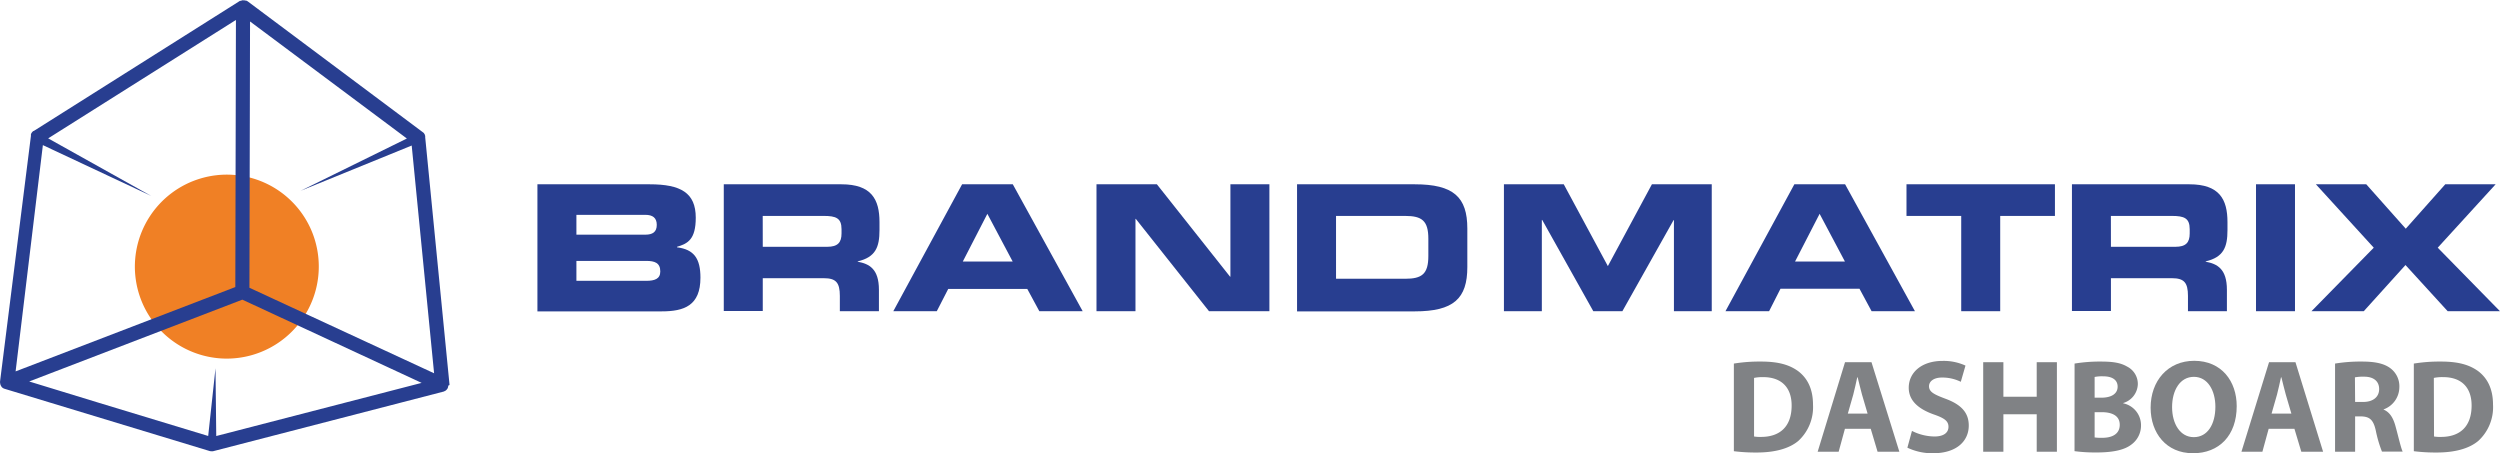 <svg id="Layer_1" data-name="Layer 1" xmlns="http://www.w3.org/2000/svg" viewBox="0 0 533.52 96.72"><defs><style>.cls-1{fill:#f08025;}.cls-2{fill:#283e90;}.cls-3{fill:#808285;}</style></defs><path class="cls-1" d="M178,270.25a19.63,19.63,0,1,0-17.84,27.87A19.65,19.65,0,0,0,178,270.25Z" transform="translate(-111.77 -221.59)"/><path class="cls-2" d="M207.69,303.75a1,1,0,0,0,0-.17l-5.18-52.7a.08.08,0,0,1,0,0,1.16,1.16,0,0,0,0-.18.35.35,0,0,0,0-.11,1.08,1.08,0,0,0-.08-.19.36.36,0,0,0,0-.09,1.33,1.33,0,0,0-.14-.19.21.21,0,0,0,0-.06,1.17,1.17,0,0,0-.23-.21l-37.36-27.92a1.47,1.47,0,0,0-.39-.21.61.61,0,0,0-.13,0,1.59,1.59,0,0,0-.3-.06h-.15a1.33,1.33,0,0,0-.28,0l-.16.06-.18.05-.06,0-.07,0-44,27.77a.18.18,0,0,0-.07,0l-.11.08-.12.11-.08.1a.55.55,0,0,0-.09.14.41.41,0,0,0-.07.11l-.07.15s0,.08,0,.13l0,.16a.14.14,0,0,0,0,.07L111.78,303a1.48,1.48,0,0,0,0,.21v0h0a1.86,1.86,0,0,0,.08.41.64.64,0,0,0,0,.07,1.75,1.75,0,0,0,.2.35l0,.05a1.28,1.28,0,0,0,.29.28l0,0a1.41,1.41,0,0,0,.39.19l43.69,13.26a1.39,1.39,0,0,0,.44.07h0a1.34,1.34,0,0,0,.35,0l49.21-12.73h0a.88.88,0,0,0,.22-.1l.2-.1,0,0a.88.88,0,0,0,.22-.21s.05,0,.06-.05a1.43,1.43,0,0,0,.23-.37l0-.1a1.16,1.16,0,0,0,.08-.32.43.43,0,0,0,0-.05A.4.4,0,0,0,207.69,303.75Zm-86.77-51.19,23.13,10.85-22-12.29,40.07-25.27-.13,57-46.89,18Zm37,62.08-.16-14.46-1.56,14.45-23.43-7.11L118,303l45.49-17.46,38.26,17.76ZM165,283l.13-56.83L197.06,250l1.54,1.15-22.68,11.16,23.71-9.66,4.78,48.6Z" transform="translate(-111.77 -221.59)"/><path class="cls-2" d="M226.46,260.92H250.4c6.63,0,9.85,1.8,9.85,7.12,0,4.64-1.69,5.54-4,6.22v.11c3.63.45,5,2.4,5,6.48,0,6-3.52,7.19-8.28,7.19H226.46Zm8.32,10.75H249.5c1.53,0,2.43-.56,2.43-2.09s-.9-2.14-2.43-2.14H234.78Zm0,9.85h14.9c1.8,0,3-.41,3-2,0-1.84-1.2-2.25-3-2.25h-14.9Z" transform="translate(-111.77 -221.59)"/><path class="cls-2" d="M266.23,260.92h25.1c6.4,0,8.13,3.19,8.13,8.06v1.72c0,3.63-.83,5.77-4.65,6.67v.07c2.47.45,4.53,1.54,4.53,6V288H291v-3.26c0-2.84-.83-3.78-3.41-3.78H274.55v7h-8.32Zm8.32,13.34h13.74c2.25,0,3.07-.9,3.07-2.85v-.9c0-2.39-1.19-2.84-3.82-2.84h-13Z" transform="translate(-111.77 -221.59)"/><path class="cls-2" d="M317.09,260.92h10.82L342.82,288h-9.25L331,283.25H314.13L311.69,288h-9.28Zm.15,16.48h10.64l-5.4-10.18Z" transform="translate(-111.77 -221.59)"/><path class="cls-2" d="M345.77,260.92h12.89l15.61,19.71h.08V260.92h8.32V288H369.78l-15.62-19.7h-.07V288h-8.32Z" transform="translate(-111.77 -221.59)"/><path class="cls-2" d="M388.57,260.92h25.1c8.31,0,11.24,2.74,11.24,9.44v8.24c0,6.71-2.93,9.44-11.24,9.44h-25.1Zm8.32,20.16h14.76c3.56,0,4.94-1,4.94-4.87v-3.67c0-3.86-1.38-4.87-4.94-4.87H396.89Z" transform="translate(-111.77 -221.59)"/><path class="cls-2" d="M432.72,260.92h12.77l9.41,17.46,9.4-17.46h12.77V288H469V268.57h-.08L458,288h-6.21l-10.9-19.47h-.08V288h-8.09Z" transform="translate(-111.77 -221.59)"/><path class="cls-2" d="M494.7,260.92h10.83L520.43,288h-9.25l-2.58-4.79H491.74L489.31,288H480Zm.15,16.48h10.64l-5.4-10.18Z" transform="translate(-111.77 -221.59)"/><path class="cls-2" d="M518.63,260.92h31.68v6.75H538.63V288h-8.32V267.67H518.63Z" transform="translate(-111.77 -221.59)"/><path class="cls-2" d="M553.94,260.92H579c6.4,0,8.13,3.19,8.13,8.06v1.72c0,3.63-.83,5.77-4.65,6.67v.07c2.47.45,4.53,1.54,4.53,6V288h-8.31v-3.26c0-2.84-.83-3.78-3.41-3.78H562.26v7h-8.32Zm8.32,13.34H576c2.25,0,3.07-.9,3.07-2.85v-.9c0-2.39-1.19-2.84-3.82-2.84h-13Z" transform="translate(-111.77 -221.59)"/><path class="cls-2" d="M593.22,260.92h8.32V288h-8.32Z" transform="translate(-111.77 -221.59)"/><path class="cls-2" d="M618.35,274.45,606,260.92h10.75l8.43,9.48,8.43-9.48h10.75L632,274.45,645.28,288H634.12l-9-9.85L616.22,288H605.06Z" transform="translate(-111.77 -221.59)"/><path class="cls-3" d="M481.79,299.18a34,34,0,0,1,5.81-.43c3.66,0,6,.68,7.85,2,2,1.48,3.23,3.8,3.23,7.2a9.78,9.78,0,0,1-3.14,7.74c-2,1.68-5.11,2.47-8.85,2.47a37.33,37.33,0,0,1-4.9-.28Zm4.31,15.56a7.6,7.6,0,0,0,1.5.09c3.94,0,6.52-2.13,6.52-6.7,0-4-2.33-6.06-6.07-6.06a8.78,8.78,0,0,0-1.95.17Z" transform="translate(-111.77 -221.59)"/><path class="cls-3" d="M505.49,313.1l-1.34,4.9h-4.48l5.84-19.11h5.65L517.11,318h-4.65L511,313.1Zm4.84-3.24-1.19-4.05c-.31-1.13-.65-2.58-.93-3.69h-.09c-.25,1.14-.56,2.58-.85,3.69l-1.16,4.05Z" transform="translate(-111.77 -221.59)"/><path class="cls-3" d="M519.8,313.55a10.88,10.88,0,0,0,4.79,1.19c2,0,3-.82,3-2.07s-.91-1.87-3.21-2.66c-3.17-1.14-5.27-2.9-5.27-5.67,0-3.26,2.75-5.73,7.23-5.73a11.21,11.21,0,0,1,4.88,1l-1,3.46a8.9,8.9,0,0,0-4-.91c-1.87,0-2.78.88-2.78,1.85,0,1.22,1.05,1.75,3.55,2.69,3.37,1.25,4.93,3,4.93,5.7,0,3.2-2.44,5.92-7.68,5.92a12.44,12.44,0,0,1-5.42-1.19Z" transform="translate(-111.77 -221.59)"/><path class="cls-3" d="M539.31,298.89v7.37h7.11v-7.37h4.31V318h-4.31v-8h-7.11v8H535V298.89Z" transform="translate(-111.77 -221.59)"/><path class="cls-3" d="M554.5,299.18a33.1,33.1,0,0,1,5.58-.43c2.64,0,4.26.26,5.65,1.08A4.15,4.15,0,0,1,568,303.6a4.35,4.35,0,0,1-3.12,4v.06a4.77,4.77,0,0,1,3.8,4.71,5,5,0,0,1-2,4.05c-1.39,1.11-3.71,1.73-7.51,1.73a33.79,33.79,0,0,1-4.68-.28Zm4.28,7.28h1.42c2.3,0,3.49-.93,3.49-2.35s-1.11-2.21-3.07-2.21a7.82,7.82,0,0,0-1.84.14Zm0,8.48a9.73,9.73,0,0,0,1.67.08c2,0,3.69-.76,3.69-2.77s-1.73-2.7-3.89-2.7h-1.47Z" transform="translate(-111.77 -221.59)"/><path class="cls-3" d="M579.73,318.31c-5.64,0-9-4.28-9-9.72,0-5.73,3.69-10,9.3-10,5.87,0,9.07,4.39,9.07,9.67,0,6.29-3.77,10.06-9.35,10.06Zm.23-3.43c2.92,0,4.59-2.75,4.59-6.49,0-3.43-1.62-6.38-4.59-6.38s-4.65,2.89-4.65,6.46,1.73,6.41,4.62,6.41Z" transform="translate(-111.77 -221.59)"/><path class="cls-3" d="M595.92,313.1l-1.34,4.9h-4.47L596,298.89h5.64L607.54,318h-4.65l-1.47-4.9Zm4.85-3.24-1.19-4.05c-.32-1.13-.66-2.58-.94-3.69h-.09c-.25,1.14-.56,2.58-.85,3.69l-1.16,4.05Z" transform="translate(-111.77 -221.59)"/><path class="cls-3" d="M610.09,299.18a33.36,33.36,0,0,1,5.76-.43c2.83,0,4.82.43,6.18,1.53a4.8,4.8,0,0,1,1.78,4,5.07,5.07,0,0,1-3.37,4.68V309c1.33.54,2.07,1.79,2.55,3.55.6,2.18,1.16,4.67,1.53,5.41H620.1a26,26,0,0,1-1.31-4.45c-.53-2.41-1.36-3-3.14-3.06h-1.28V318h-4.28Zm4.28,8.19h1.7c2.16,0,3.43-1.08,3.43-2.75s-1.19-2.64-3.17-2.64a9,9,0,0,0-2,.14Z" transform="translate(-111.77 -221.59)"/><path class="cls-3" d="M626.9,299.18a34.13,34.13,0,0,1,5.81-.43c3.66,0,6,.68,7.86,2,2,1.48,3.23,3.8,3.23,7.2a9.75,9.75,0,0,1-3.15,7.74c-2,1.68-5.1,2.47-8.84,2.47a37.63,37.63,0,0,1-4.91-.28Zm4.31,15.56a7.65,7.65,0,0,0,1.5.09c3.94,0,6.52-2.13,6.52-6.7,0-4-2.32-6.06-6.06-6.06a8.89,8.89,0,0,0-2,.17Z" transform="translate(-111.77 -221.59)"/></svg>
